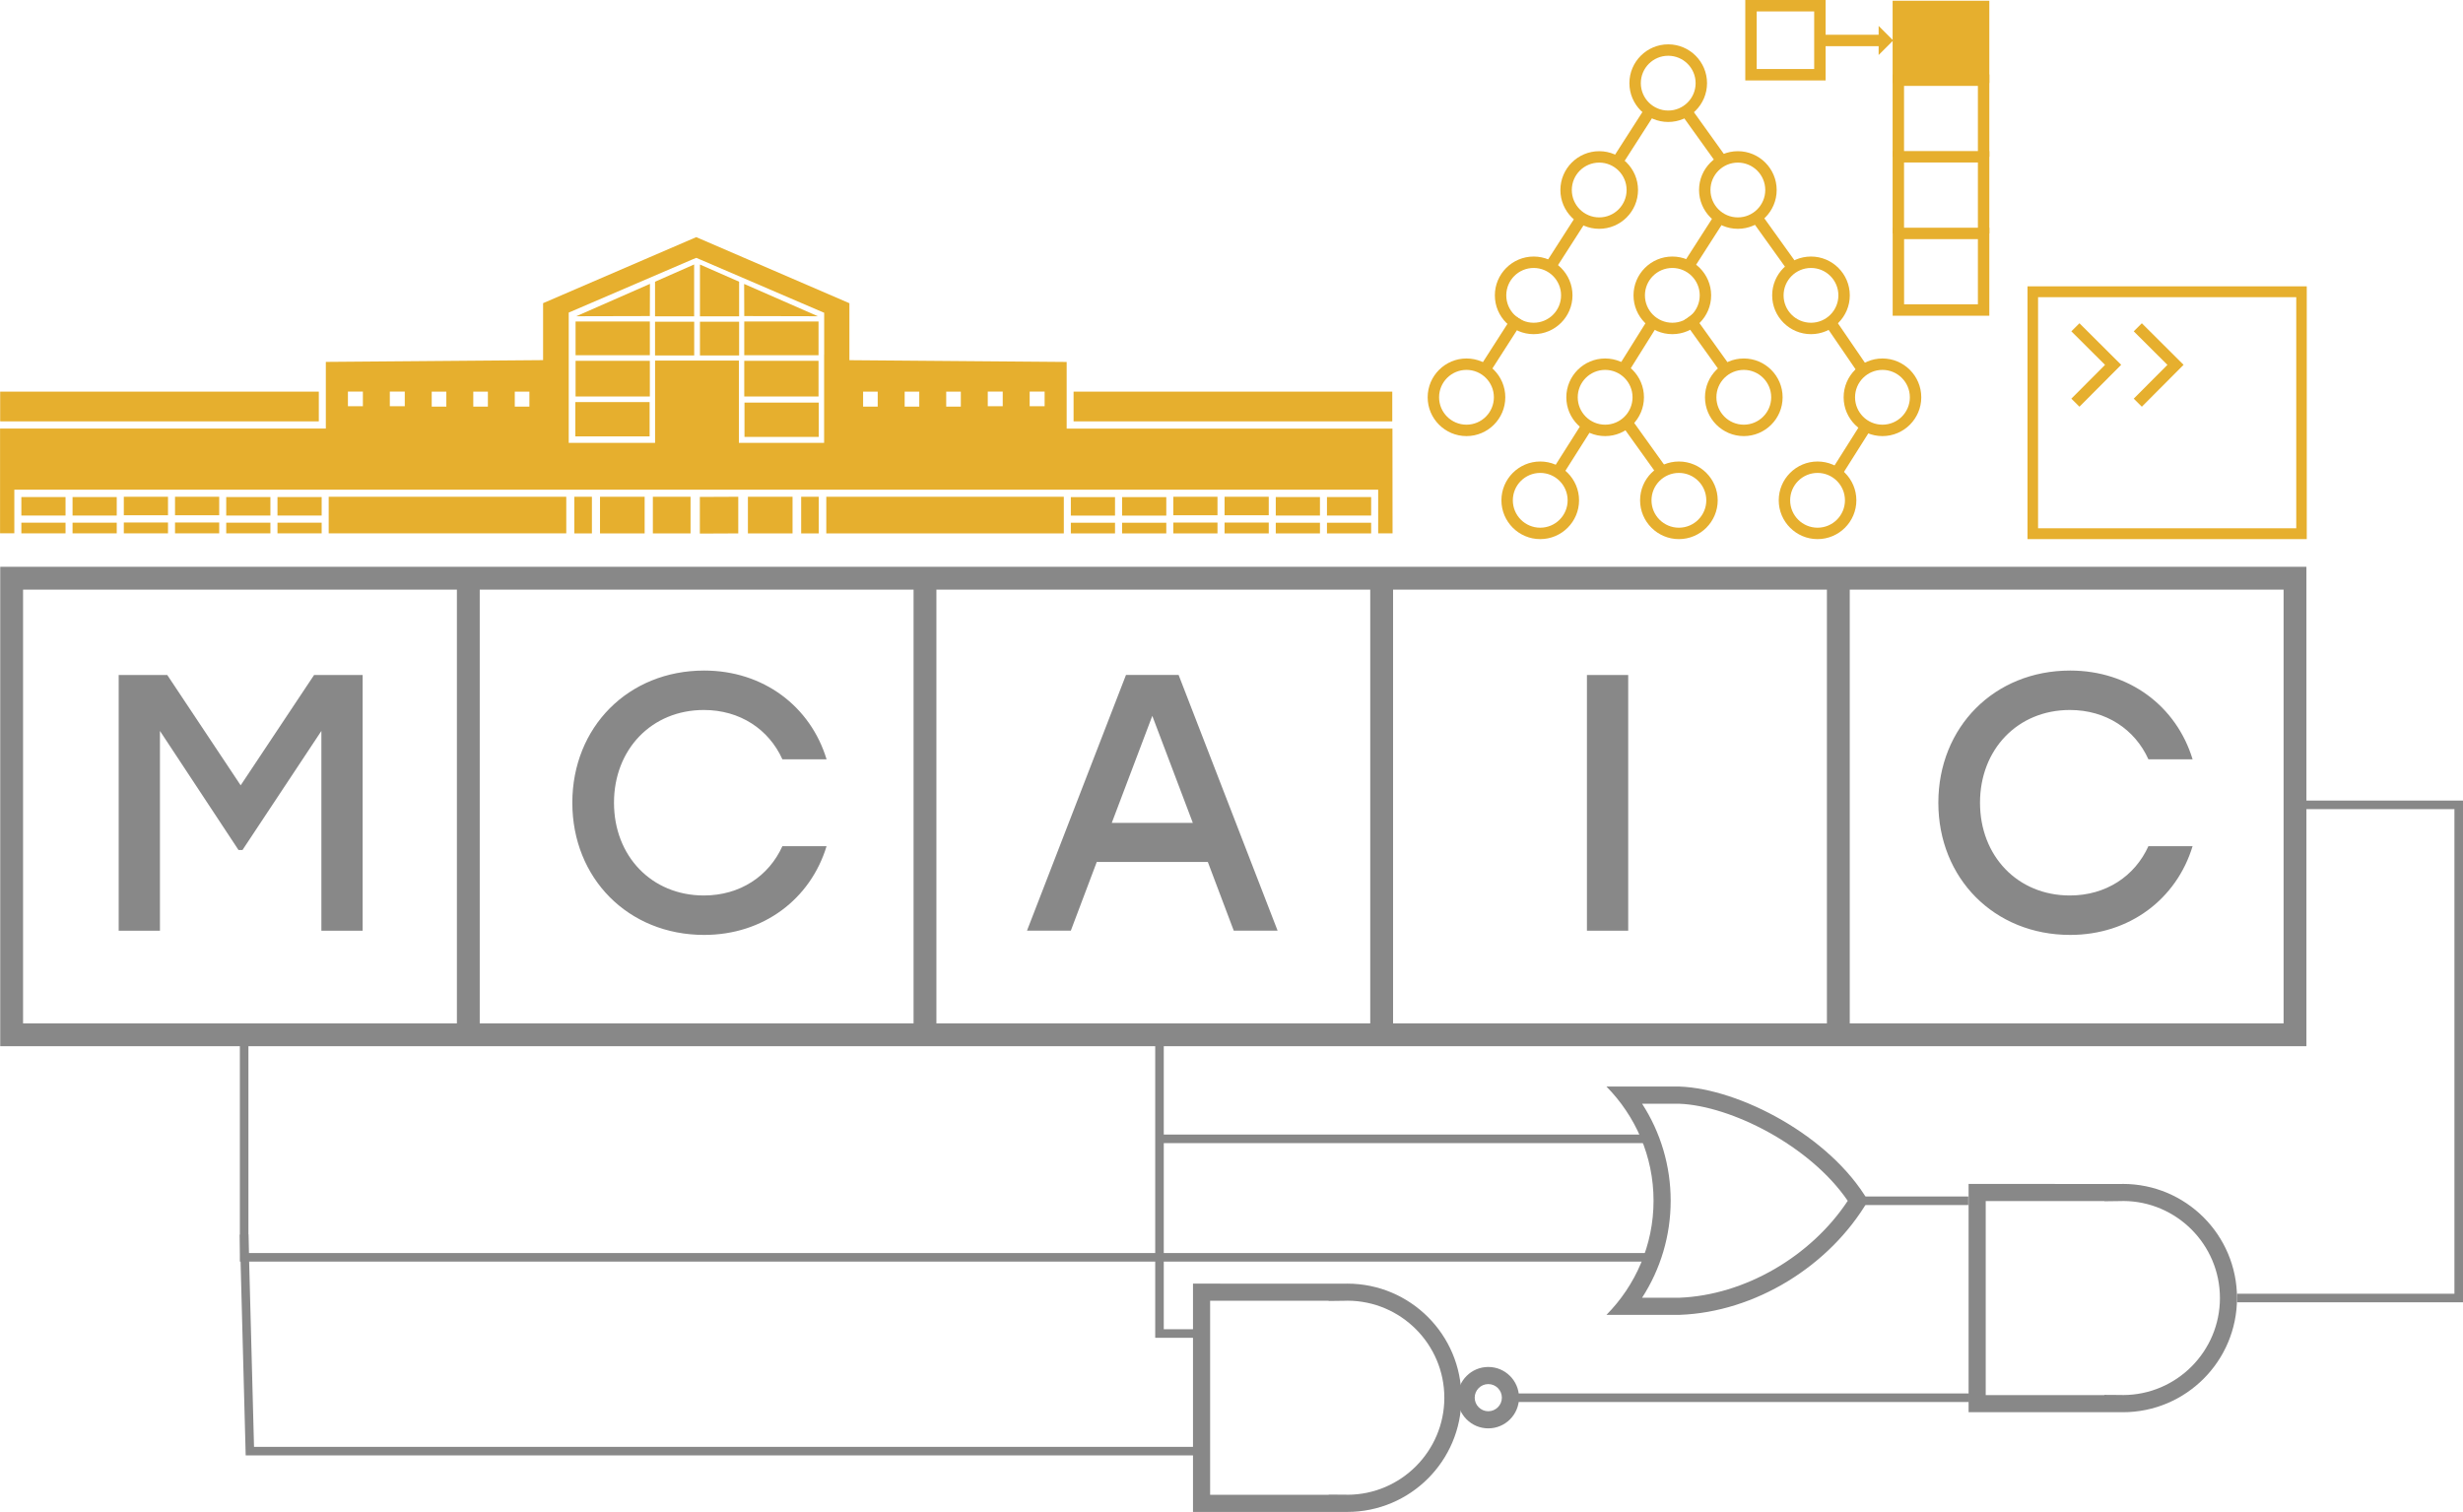 <?xml version="1.0" encoding="UTF-8"?>
<svg id="Layer_1" data-name="Layer 1" xmlns="http://www.w3.org/2000/svg" viewBox="0 0 431.47 264.9">
  <defs>
    <style>
      .cls-1 {
        fill: #888888;
      }

      .cls-2 {
        fill: #e6af2e;
      }
    </style>
  </defs>
  <g>
    <path class="cls-1" d="M404.04,183.31H.04V99.31H404.04v84ZM4.04,179.31H400.04V103.31H4.04v76Z"/>
    <g>
      <rect class="cls-1" x="80.04" y="101.31" width="4" height="80"/>
      <rect class="cls-1" x="160.04" y="101.31" width="4" height="80"/>
      <rect class="cls-1" x="240.04" y="101.31" width="4" height="80"/>
      <rect class="cls-1" x="320.04" y="101.31" width="4" height="80"/>
    </g>
    <g>
      <path class="cls-1" d="M63.53,118.27v44.8h-7.23v-35l-13.82,20.86h-.7l-13.76-20.86v35h-7.23v-44.8h8.51l12.86,19.33,12.86-19.33h8.51Z"/>
      <path class="cls-1" d="M100.26,140.66c0-13.25,9.79-23.17,23.1-23.17,10.37,0,18.62,6.27,21.44,15.55h-7.74c-2.37-5.25-7.42-8.64-13.76-8.64-9.15,0-15.74,6.91-15.74,16.25s6.59,16.25,15.74,16.25c6.34,0,11.39-3.39,13.76-8.64h7.74c-2.82,9.28-11.07,15.55-21.44,15.55-13.31,0-23.1-9.92-23.1-23.17Z"/>
      <path class="cls-1" d="M211.58,151.03h-19.45l-4.54,12.03h-7.68l17.34-44.8h9.22l17.34,44.8h-7.68l-4.54-12.03Zm-2.62-6.85l-7.1-18.75-7.1,18.75h14.21Z"/>
      <path class="cls-1" d="M278,118.27h7.23v44.8h-7.23v-44.8Z"/>
      <path class="cls-1" d="M339.56,140.66c0-13.25,9.79-23.17,23.1-23.17,10.37,0,18.62,6.27,21.44,15.55h-7.74c-2.37-5.25-7.42-8.64-13.76-8.64-9.15,0-15.74,6.91-15.74,16.25s6.59,16.25,15.74,16.25c6.33,0,11.39-3.39,13.76-8.64h7.74c-2.82,9.28-11.07,15.55-21.44,15.55-13.31,0-23.1-9.92-23.1-23.17Z"/>
    </g>
    <path class="cls-1" d="M368.64,210.43v.05l3.04-.04c.09,0,.17,0,.27-.01,9.34,.03,16.94,7.65,16.94,17s-7.59,16.97-16.94,17c-.09,0-.18-.01-.27-.01l-3.04-.02v.04h-20.78v-34h20.78m3.24-3c-.08,0-.16,.01-.24,.01h0s-26.78-.01-26.78-.01v40h26.78c.08-.01,.16,0,.24,0,11.05,0,20-8.95,20-20s-8.95-20-20-20h0Z"/>
    <path class="cls-1" d="M287.66,193.39h6.51c9.04,.35,22.9,7.32,29.52,17.01-6.48,9.8-18.11,16.55-29.52,16.98h-6.51c3.26-5.04,5.01-10.9,5.01-17s-1.75-11.96-5.01-17m-6.24-3c5.07,5.14,8.25,12.21,8.25,20s-3.17,14.86-8.25,20h12.81c13.26-.48,26.29-8.56,33.01-20-6.66-11.34-22.48-19.62-33.01-20h-12.81Z"/>
    <path class="cls-1" d="M260.72,242.51c1.31,0,2.38,1.07,2.38,2.38s-1.07,2.38-2.38,2.38-2.38-1.07-2.38-2.38,1.07-2.38,2.38-2.38m0-3c-2.97,0-5.38,2.41-5.38,5.38s2.41,5.38,5.38,5.38,5.38-2.41,5.38-5.38-2.41-5.38-5.38-5.38h0Z"/>
    <path class="cls-1" d="M232.77,227.9v.05l3.04-.04c.09,0,.17,0,.27-.01,9.34,.03,16.94,7.65,16.94,17s-7.59,16.97-16.94,17c-.09,0-.18-.01-.27-.01l-3.04-.02v.04h-20.78v-34h20.78m3.24-3c-.08,0-.16,.01-.24,.01h0s-26.78-.01-26.78-.01v40h26.78c.08-.01,.16,0,.24,0,11.05,0,20-8.95,20-20s-8.95-20-20-20h0Z"/>
    <g>
      <rect class="cls-1" x="326.24" y="209.64" width="18.57" height="1.5"/>
      <rect class="cls-1" x="265.1" y="244.15" width="79.88" height="1.5"/>
      <polygon class="cls-1" points="209.44 234.4 202.37 234.4 202.37 179.6 203.87 179.6 203.87 232.9 209.44 232.9 209.44 234.4"/>
      <rect class="cls-1" x="203.81" y="198.79" width="84.62" height="1.5"/>
      <polygon class="cls-1" points="288.98 221.05 42.02 221.05 42.02 179.42 43.52 179.42 43.52 219.55 288.98 219.55 288.98 221.05"/>
      <polygon class="cls-1" points="209.74 255.01 43.04 255.01 42.02 216.32 43.52 216.28 44.5 253.51 209.74 253.51 209.74 255.01"/>
      <polygon class="cls-1" points="431.47 228.18 391.88 228.18 391.88 226.68 429.97 226.68 429.97 141.77 400.99 141.77 400.99 140.27 431.47 140.27 431.47 228.18"/>
    </g>
  </g>
  <g>
    <path class="cls-2" d="M269.82,94.46c-3.75,0-6.8-3.05-6.8-6.8s3.05-6.8,6.8-6.8,6.8,3.05,6.8,6.8-3.05,6.8-6.8,6.8Zm0-11.6c-2.65,0-4.8,2.15-4.8,4.8s2.15,4.8,4.8,4.8,4.8-2.15,4.8-4.8-2.15-4.8-4.8-4.8Z"/>
    <path class="cls-2" d="M294.11,94.46c-3.75,0-6.8-3.05-6.8-6.8s3.05-6.8,6.8-6.8,6.8,3.05,6.8,6.8-3.05,6.8-6.8,6.8Zm0-11.6c-2.65,0-4.8,2.15-4.8,4.8s2.15,4.8,4.8,4.8,4.8-2.15,4.8-4.8-2.15-4.8-4.8-4.8Z"/>
    <path class="cls-2" d="M318.4,94.46c-3.75,0-6.8-3.05-6.8-6.8s3.05-6.8,6.8-6.8,6.8,3.05,6.8,6.8-3.05,6.8-6.8,6.8Zm0-11.6c-2.65,0-4.8,2.15-4.8,4.8s2.15,4.8,4.8,4.8,4.8-2.15,4.8-4.8-2.15-4.8-4.8-4.8Z"/>
    <path class="cls-2" d="M256.9,76.41c-3.75,0-6.8-3.05-6.8-6.8s3.05-6.8,6.8-6.8,6.8,3.05,6.8,6.8-3.05,6.8-6.8,6.8Zm0-11.6c-2.65,0-4.8,2.15-4.8,4.8s2.15,4.8,4.8,4.8,4.8-2.15,4.8-4.8-2.15-4.8-4.8-4.8Z"/>
    <path class="cls-2" d="M281.19,76.41c-3.75,0-6.8-3.05-6.8-6.8s3.05-6.8,6.8-6.8,6.8,3.05,6.8,6.8-3.05,6.8-6.8,6.8Zm0-11.6c-2.65,0-4.8,2.15-4.8,4.8s2.15,4.8,4.8,4.8,4.8-2.15,4.8-4.8-2.15-4.8-4.8-4.8Z"/>
    <path class="cls-2" d="M305.48,76.41c-3.75,0-6.8-3.05-6.8-6.8s3.05-6.8,6.8-6.8,6.8,3.05,6.8,6.8-3.05,6.8-6.8,6.8Zm0-11.6c-2.65,0-4.8,2.15-4.8,4.8s2.15,4.8,4.8,4.8,4.8-2.15,4.8-4.8-2.15-4.8-4.8-4.8Z"/>
    <path class="cls-2" d="M329.77,76.41c-3.75,0-6.8-3.05-6.8-6.8s3.05-6.8,6.8-6.8,6.8,3.05,6.8,6.8-3.05,6.8-6.8,6.8Zm0-11.6c-2.65,0-4.8,2.15-4.8,4.8s2.15,4.8,4.8,4.8,4.8-2.15,4.8-4.8-2.15-4.8-4.8-4.8Z"/>
    <path class="cls-2" d="M268.67,58.55c-3.75,0-6.8-3.05-6.8-6.8s3.05-6.8,6.8-6.8,6.8,3.05,6.8,6.8-3.05,6.8-6.8,6.8Zm0-11.6c-2.65,0-4.8,2.15-4.8,4.8s2.15,4.8,4.8,4.8,4.8-2.15,4.8-4.8-2.15-4.8-4.8-4.8Z"/>
    <path class="cls-2" d="M292.96,58.55c-3.75,0-6.8-3.05-6.8-6.8s3.05-6.8,6.8-6.8,6.8,3.05,6.8,6.8-3.05,6.8-6.8,6.8Zm0-11.6c-2.65,0-4.8,2.15-4.8,4.8s2.15,4.8,4.8,4.8,4.8-2.15,4.8-4.8-2.15-4.8-4.8-4.8Z"/>
    <path class="cls-2" d="M317.25,58.55c-3.75,0-6.8-3.05-6.8-6.8s3.05-6.8,6.8-6.8,6.8,3.05,6.8,6.8-3.05,6.8-6.8,6.8Zm0-11.6c-2.65,0-4.8,2.15-4.8,4.8s2.15,4.8,4.8,4.8,4.8-2.15,4.8-4.8-2.15-4.8-4.8-4.8Z"/>
    <path class="cls-2" d="M280.15,40.09c-3.75,0-6.8-3.05-6.8-6.8s3.05-6.8,6.8-6.8,6.8,3.05,6.8,6.8-3.05,6.8-6.8,6.8Zm0-11.6c-2.65,0-4.8,2.15-4.8,4.8s2.15,4.8,4.8,4.8,4.8-2.15,4.8-4.8-2.15-4.8-4.8-4.8Z"/>
    <path class="cls-2" d="M304.44,40.09c-3.75,0-6.8-3.05-6.8-6.8s3.05-6.8,6.8-6.8,6.8,3.05,6.8,6.8-3.05,6.8-6.8,6.8Zm0-11.6c-2.65,0-4.8,2.15-4.8,4.8s2.15,4.8,4.8,4.8,4.8-2.15,4.8-4.8-2.15-4.8-4.8-4.8Z"/>
    <path class="cls-2" d="M292.24,21.37c-3.75,0-6.8-3.05-6.8-6.8s3.05-6.8,6.8-6.8,6.8,3.05,6.8,6.8-3.05,6.8-6.8,6.8Zm0-11.6c-2.65,0-4.8,2.15-4.8,4.8s2.15,4.8,4.8,4.8,4.8-2.15,4.8-4.8-2.15-4.8-4.8-4.8Z"/>
    <rect class="cls-2" x="297.49" y="17.95" width="2" height="11.72" transform="translate(42.02 178.36) rotate(-35.63)"/>
    <rect class="cls-2" x="280.26" y="23.08" width="11.62" height="2" transform="translate(111.33 251.85) rotate(-57.32)"/>
    <rect class="cls-2" x="268.49" y="41.49" width="11.62" height="2" transform="translate(90.42 250.42) rotate(-57.32)"/>
    <rect class="cls-2" x="257.01" y="59.58" width="11.62" height="2" transform="translate(69.91 249.08) rotate(-57.32)"/>
    <rect class="cls-2" x="292.6" y="41.54" width="11.62" height="2" transform="translate(101.48 270.73) rotate(-57.32)"/>
    <rect class="cls-2" x="281.97" y="59.39" width="10.2" height="2" transform="translate(83.63 271.74) rotate(-57.97)"/>
    <rect class="cls-2" x="270.05" y="77.69" width="10.75" height="2" transform="translate(61.55 269.24) rotate(-57.64)"/>
    <rect class="cls-2" x="309.68" y="36.34" width="2" height="11.72" transform="translate(33.59 188.92) rotate(-35.64)"/>
    <rect class="cls-2" x="322.38" y="55.31" width="2" height="10.33" transform="translate(22.29 193.06) rotate(-34.36)"/>
    <rect class="cls-2" x="298.15" y="54.47" width="2" height="11.72" transform="translate(20.87 185.59) rotate(-35.63)"/>
    <rect class="cls-2" x="286.95" y="72.28" width="2" height="11.72" transform="translate(8.39 182.39) rotate(-35.63)"/>
    <rect class="cls-2" x="318.84" y="77.97" width="10.66" height="2" transform="translate(84.29 310.88) rotate(-57.72)"/>
  </g>
  <path class="cls-2" d="M404.1,94.46h-48.92V50.17h48.92v44.29Zm-47.07-1.9h45.23V52.07h-45.23v40.48Z"/>
  <polygon class="cls-2" points="364.28 71.26 362.86 69.85 368.76 63.93 362.86 58.05 364.28 56.64 371.59 63.92 364.28 71.26"/>
  <polygon class="cls-2" points="375.21 71.26 373.79 69.85 379.69 63.93 373.79 58.05 375.21 56.64 382.52 63.92 375.21 71.26"/>
  <g>
    <path class="cls-2" d="M319.81,14.09h-14.07V0h14.07V14.09Zm-12.07-2h10.07V2h-10.07V12.09Z"/>
    <g>
      <path class="cls-2" d="M348.49,55.32h-16.93v-15.42h16.93v15.42Zm-14.93-2h12.93v-11.42h-12.93v11.42Z"/>
      <polygon class="cls-2" points="348.49 40.9 346.49 40.9 346.49 28.47 333.55 28.47 333.55 40.9 331.55 40.9 331.55 26.47 348.49 26.47 348.49 40.9"/>
      <polygon class="cls-2" points="348.49 27.47 346.49 27.47 346.49 15.05 333.55 15.05 333.55 27.47 331.55 27.47 331.55 13.05 348.49 13.05 348.49 27.47"/>
      <polygon class="cls-2" points="348.49 14.55 346.49 14.55 346.49 2.13 333.55 2.13 333.55 14.55 331.55 14.55 331.55 .13 348.49 .13 348.49 14.55"/>
    </g>
    <g>
      <rect class="cls-2" x="318.74" y="6.09" width="10.7" height="2"/>
      <polygon class="cls-2" points="329.1 4.54 329.1 9.64 331.65 7.09 329.1 4.54"/>
    </g>
    <rect class="cls-2" x="332.7" y="1.44" width="14.41" height="11.98"/>
  </g>
  <g>
    <polygon class="cls-2" points="188.08 73.83 243.88 73.83 243.88 73.8 243.9 73.8 243.9 68.62 188.07 68.62 188.07 73.8 188.08 73.8 188.08 73.83"/>
    <path class="cls-2" d="M241.43,91.61v1.84h2.52l-.02-18.35h-57.07v-11.68l-38.06-.31v-9.98l-26.81-11.57h0s-.02-.01-.02-.01l-26.83,11.57v9.98l-38.06,.31v11.68H.01v18.35s2.5,0,2.5,0v-7.64H121.95s0,0,0,0h119.48v5.8ZM63.57,71.17h-2.62v-2.56h2.62v2.56Zm7.34,0h-2.62v-2.56h2.62v2.56Zm7.28,.07h-2.56v-2.62h2.56v2.62Zm7.28,0h-2.56v-2.62h2.56v2.62Zm58.9-9.1v15.46h-14.93v-14.42h-7.44s-.19,0-.19,0h-7.05v14.42h-15.13v-22.83h0l21.82-9.38s.01,0,.02,0l.44-.19h.13s.45,.19,.46,.2l21.82,9.38h.06v7.36Zm-51.63,9.1h-2.56v-2.62h2.56v2.62Zm61.02,0h-2.56v-2.62h2.56v2.62Zm7.28,0h-2.56v-2.62h2.56v2.62Zm7.28,0h-2.56v-2.62h2.56v2.62Zm7.34-.07h-2.62v-2.56h2.62v2.56Zm7.34,0h-2.62v-2.56h2.62v2.56Z"/>
    <rect class="cls-2" x="223.49" y="87.09" width="7.74" height="3.24"/>
    <rect class="cls-2" x="232.46" y="87.09" width="7.74" height="3.24"/>
    <rect class="cls-2" x="205.54" y="87.04" width="7.74" height="3.24"/>
    <rect class="cls-2" x="214.52" y="87.04" width="7.74" height="3.24"/>
    <rect class="cls-2" x="187.59" y="87.1" width="7.74" height="3.24"/>
    <rect class="cls-2" x="196.57" y="87.1" width="7.74" height="3.24"/>
    <rect class="cls-2" x="223.49" y="91.59" width="7.74" height="1.87"/>
    <rect class="cls-2" x="232.46" y="91.59" width="7.74" height="1.87"/>
    <rect class="cls-2" x="205.54" y="91.56" width="7.74" height="1.9"/>
    <rect class="cls-2" x="214.52" y="91.56" width="7.74" height="1.9"/>
    <rect class="cls-2" x="187.59" y="91.59" width="7.74" height="1.87"/>
    <rect class="cls-2" x="196.57" y="91.59" width="7.74" height="1.87"/>
    <polygon class="cls-2" points="171.44 87.04 144.75 87.04 144.75 93.46 186.36 93.46 186.36 87.04 178.09 87.04 171.44 87.04"/>
    <rect class="cls-2" x="140.35" y="87.04" width="3.08" height="6.42"/>
    <rect class="cls-2" x="131.02" y="87.04" width="7.82" height="6.42"/>
    <polygon class="cls-2" points="122.6 93.49 129.33 93.46 129.33 87.04 122.6 87.07 122.6 93.49"/>
    <polygon class="cls-2" points=".05 73.83 55.84 73.83 55.84 73.8 55.85 73.8 55.85 68.62 .03 68.62 .03 73.8 .05 73.8 .05 73.83"/>
    <polygon class="cls-2" points="121.6 46.34 114.75 49.36 114.75 55.42 121.6 55.42 121.6 46.34"/>
    <rect class="cls-2" x="100.83" y="56.33" width="13.01" height="5.91"/>
    <polygon class="cls-2" points="113.84 55.38 113.86 49.74 100.95 55.41 113.84 55.38"/>
    <rect class="cls-2" x="100.79" y="70.45" width="13.01" height="6.01"/>
    <rect class="cls-2" x="12.71" y="87.09" width="7.74" height="3.24"/>
    <rect class="cls-2" x="3.74" y="87.09" width="7.74" height="3.24"/>
    <rect class="cls-2" x="30.66" y="87.04" width="7.74" height="3.24"/>
    <rect class="cls-2" x="21.69" y="87.04" width="7.74" height="3.24"/>
    <rect class="cls-2" x="48.61" y="87.09" width="7.74" height="3.24"/>
    <rect class="cls-2" x="39.63" y="87.09" width="7.74" height="3.24"/>
    <rect class="cls-2" x="12.71" y="91.58" width="7.74" height="1.87"/>
    <rect class="cls-2" x="3.74" y="91.58" width="7.74" height="1.87"/>
    <rect class="cls-2" x="30.66" y="91.55" width="7.74" height="1.9"/>
    <rect class="cls-2" x="21.69" y="91.55" width="7.74" height="1.9"/>
    <rect class="cls-2" x="48.61" y="91.58" width="7.74" height="1.87"/>
    <rect class="cls-2" x="39.63" y="91.58" width="7.74" height="1.87"/>
    <polygon class="cls-2" points="65.85 87.04 57.58 87.04 57.58 93.45 99.2 93.45 99.2 87.04 72.5 87.04 65.85 87.04"/>
    <rect class="cls-2" x="100.61" y="87.04" width="3.08" height="6.42"/>
    <rect class="cls-2" x="105.11" y="87.04" width="7.82" height="6.42"/>
    <rect class="cls-2" x="114.37" y="87.04" width="6.6" height="6.42"/>
    <rect class="cls-2" x="100.83" y="63.22" width="13.01" height="6.25"/>
    <rect class="cls-2" x="114.75" y="56.37" width="6.86" height="5.91"/>
    <polygon class="cls-2" points="122.62 46.35 129.48 49.36 129.48 55.42 122.62 55.42 122.62 46.35"/>
    <rect class="cls-2" x="130.38" y="56.33" width="13.01" height="5.91"/>
    <polygon class="cls-2" points="130.38 55.38 130.36 49.75 143.28 55.41 130.38 55.38"/>
    <rect class="cls-2" x="130.42" y="70.54" width="13.01" height="6.01"/>
    <rect class="cls-2" x="130.38" y="63.22" width="13.01" height="6.25"/>
    <rect class="cls-2" x="122.62" y="56.37" width="6.86" height="5.91"/>
  </g>
</svg>